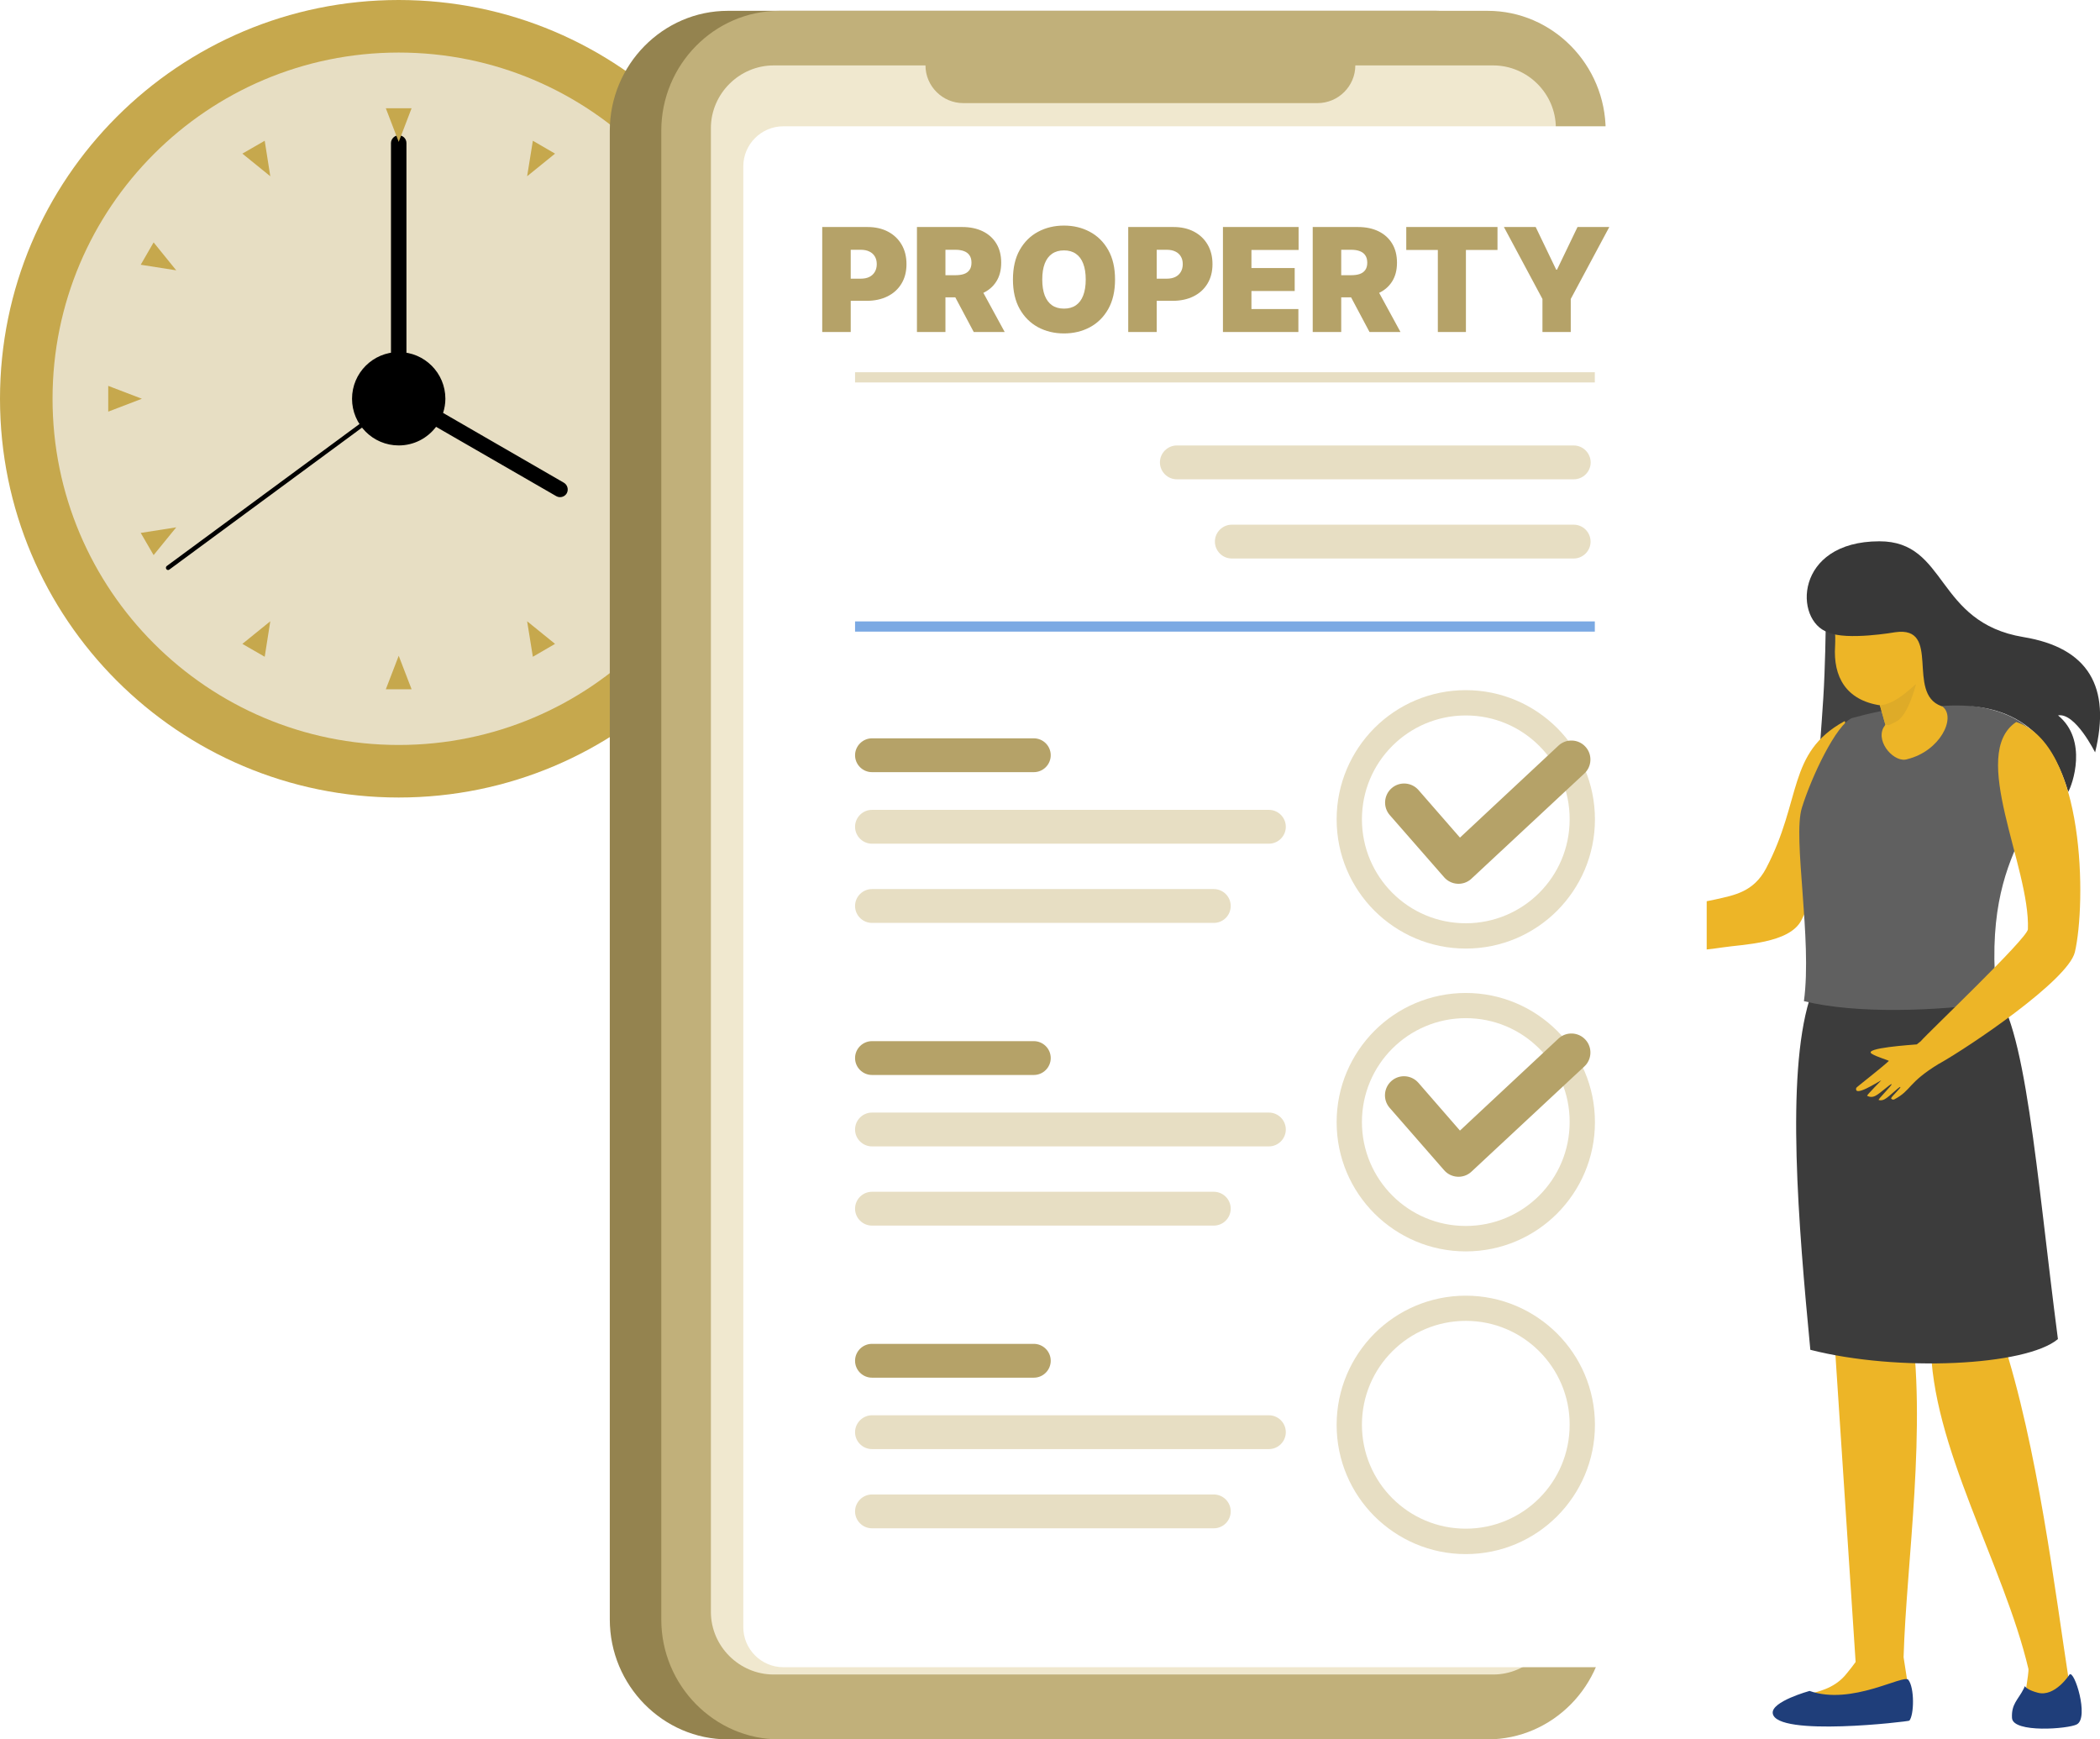 <svg width="582" height="482" viewBox="0 0 582 482" fill="none" xmlns="http://www.w3.org/2000/svg">
<g clip-path="url(#clip0_1953_52)">
<path fill-rule="evenodd" clip-rule="evenodd" d="M110.5 0C49.477 0 0 49.477 0 110.5C0 171.523 49.477 221 110.5 221C171.523 221 221 171.523 221 110.5C221 49.477 171.523 0 110.5 0Z" fill="#C6A84D"/>
<path fill-rule="evenodd" clip-rule="evenodd" d="M110.5 14.562C57.532 14.562 14.562 57.532 14.562 110.5C14.562 163.469 57.532 206.439 110.5 206.439C163.469 206.439 206.439 163.469 206.439 110.5C206.439 57.532 163.508 14.562 110.5 14.562Z" fill="#E7DEC3"/>
<path fill-rule="evenodd" clip-rule="evenodd" d="M108.357 39.637V111.69H112.643V39.637C112.643 38.446 111.69 37.494 110.5 37.494C109.349 37.494 108.357 38.486 108.357 39.637Z" fill="black"/>
<path fill-rule="evenodd" clip-rule="evenodd" d="M46.938 157.834L111.452 110.301L110.738 109.31L46.224 156.842C45.946 157.041 45.906 157.438 46.105 157.715C46.303 157.993 46.7 158.033 46.938 157.834Z" fill="black"/>
<path fill-rule="evenodd" clip-rule="evenodd" d="M156.247 133.751L122.8 114.428C123.197 113.198 123.435 111.849 123.435 110.5C123.435 103.358 117.642 97.565 110.5 97.565C103.358 97.565 97.565 103.358 97.565 110.5C97.565 117.642 103.358 123.435 110.5 123.435C114.746 123.435 118.475 121.411 120.856 118.277L154.145 137.48C155.176 138.076 156.486 137.718 157.081 136.687C157.636 135.655 157.279 134.346 156.247 133.751Z" fill="black"/>
<path fill-rule="evenodd" clip-rule="evenodd" d="M172.158 74.91L181.998 73.362L178.427 67.173L172.158 74.91Z" fill="#C6A84D"/>
<path fill-rule="evenodd" clip-rule="evenodd" d="M48.842 146.13L39.002 147.677L42.573 153.827L48.842 146.13Z" fill="#C6A84D"/>
<path fill-rule="evenodd" clip-rule="evenodd" d="M146.09 48.842L153.827 42.573L147.677 39.002L146.09 48.842Z" fill="#C6A84D"/>
<path fill-rule="evenodd" clip-rule="evenodd" d="M74.91 172.158L67.173 178.427L73.362 181.998L74.91 172.158Z" fill="#C6A84D"/>
<path fill-rule="evenodd" clip-rule="evenodd" d="M48.842 74.91L42.573 67.173L39.002 73.362L48.842 74.91Z" fill="#C6A84D"/>
<path fill-rule="evenodd" clip-rule="evenodd" d="M172.158 146.13L178.427 153.827L181.998 147.677L172.158 146.13Z" fill="#C6A84D"/>
<path fill-rule="evenodd" clip-rule="evenodd" d="M74.91 48.842L73.362 39.002L67.173 42.573L74.91 48.842Z" fill="#C6A84D"/>
<path fill-rule="evenodd" clip-rule="evenodd" d="M146.09 172.158L147.677 181.998L153.827 178.427L146.09 172.158Z" fill="#C6A84D"/>
<path fill-rule="evenodd" clip-rule="evenodd" d="M39.32 110.5L29.996 106.929V114.071L39.32 110.5Z" fill="#C6A84D"/>
<path fill-rule="evenodd" clip-rule="evenodd" d="M181.72 110.5L191.004 114.071V106.929L181.72 110.5Z" fill="#C6A84D"/>
<path fill-rule="evenodd" clip-rule="evenodd" d="M110.5 39.32L114.071 29.996H106.929L110.5 39.32Z" fill="#C6A84D"/>
<path fill-rule="evenodd" clip-rule="evenodd" d="M110.5 181.72L106.929 191.004H114.071L110.5 181.72Z" fill="#C6A84D"/>
</g>
<g clip-path="url(#clip1_1953_52)">
<path fill-rule="evenodd" clip-rule="evenodd" d="M398.018 3H201.712C183.73 3 169 17.945 169 36.228V448.772C169 467.055 183.73 482 201.712 482H398.018C416.001 482 430.73 467.055 430.73 448.772V36.228C430.73 17.945 416.031 3 398.018 3Z" fill="#94834F"/>
<path fill-rule="evenodd" clip-rule="evenodd" d="M412.288 3H215.982C197.969 3 183.27 17.945 183.27 36.228V448.772C183.27 467.055 197.999 482 215.982 482H412.288C430.27 482 445 467.055 445 448.772V36.228C445 17.945 430.27 3 412.288 3Z" fill="#C1B07A"/>
<path fill-rule="evenodd" clip-rule="evenodd" d="M413.822 18.129C423.366 18.129 431.191 25.969 431.191 35.462V446.66C431.191 456.184 423.335 464.024 413.822 464.024H214.417C204.873 464.024 197.018 456.184 197.018 446.66V35.462C197.048 25.969 204.904 18.129 214.417 18.129H256.489C256.489 23.886 261.215 28.572 266.954 28.572H365.152C370.922 28.572 375.617 23.856 375.617 18.129H413.822Z" fill="#F0E8CF"/>
</g>
<g clip-path="url(#clip2_1953_52)">
<path fill-rule="evenodd" clip-rule="evenodd" d="M505.988 173.818C505.988 173.818 505.845 185.091 505.312 193.431C504.779 201.77 504.21 208.697 504.21 208.697C504.21 208.697 520.387 213.432 521.489 213.432C522.591 213.432 542.501 202.866 543.176 201.629C543.852 200.392 544.954 183.854 544.954 183.854L524.582 168.234L513.596 168.058L505.988 173.818Z" fill="#424242"/>
<path fill-rule="evenodd" clip-rule="evenodd" d="M501.934 219.581C501.934 219.581 507.623 238.805 499.232 255.025C495.89 261.492 483.02 261.669 477.296 262.552C463.11 264.708 458.453 263.012 460.586 254.036C461.226 251.244 469.546 250.573 475.483 249.23C480.603 248.064 485.971 247.216 489.455 240.643C499.481 221.525 495.25 208.697 511.036 199.933C512.814 198.908 507.481 212.478 501.934 219.581Z" fill="#EDB527"/>
<path fill-rule="evenodd" clip-rule="evenodd" d="M507.303 354.573L514.271 460.553C514.022 460.871 513.809 461.189 513.56 461.507C513.382 461.755 513.205 462.002 513.027 462.214C512.6 462.779 512.174 463.31 511.747 463.804C511.569 464.016 511.356 464.264 511.178 464.476C508.014 467.939 503.925 468.787 500.583 469.6C497.988 470.236 495.997 470.554 494.255 473.982C494.184 474.088 494.148 474.194 494.113 474.3C493.757 475.537 494.681 476.844 496.068 476.809L526.75 475.819C528.279 475.784 529.452 474.618 529.63 473.204C529.666 472.992 529.666 472.78 529.63 472.568L527.568 459.246C527.568 459.246 527.568 459.21 527.568 459.175C528.315 433.166 534.216 395.071 529.381 364.68C529.381 364.68 531.479 360.581 534.536 354.538H507.303V354.573Z" fill="#EDB527"/>
<path fill-rule="evenodd" clip-rule="evenodd" d="M538.661 354.573C536.776 359.98 534.323 365.104 535.105 371.854C535.105 400.513 555.335 433.519 562.161 462.461C562.375 463.415 560.668 472.533 560.846 473.487C563.868 476.703 572.543 481.261 573.467 466.384C569.592 441.4 564.792 401.008 554.837 370.617L558.179 354.573H538.661Z" fill="#EDB527"/>
<path fill-rule="evenodd" clip-rule="evenodd" d="M501.508 468.575C501.508 468.575 490.806 471.508 491.304 474.795C492.264 481.403 528.955 477.057 529.168 476.809C530.483 475.219 530.626 467.727 528.884 465.501C527.568 463.84 513.205 472.71 501.508 468.575Z" fill="#1F3E7A"/>
<path fill-rule="evenodd" clip-rule="evenodd" d="M557.611 476.067C557.86 480.308 573.29 479.107 575.601 477.834C579.049 475.926 574.854 462.568 573.539 464.052C573.539 464.052 569.521 470.343 564.757 469.07C559.993 467.798 561.664 466.385 560.846 467.975C559.353 470.979 557.397 472.145 557.611 476.067Z" fill="#1F3E7A"/>
<path fill-rule="evenodd" clip-rule="evenodd" d="M501.437 277.147C495.002 298.385 498.379 339.166 501.721 374.045C525.897 380.229 561.45 378.533 570.339 371.076C564.401 325.561 561.379 281.847 551.922 273.79C531.977 227.461 504.352 265.379 501.437 277.147Z" fill="#3C3C3C"/>
<path fill-rule="evenodd" clip-rule="evenodd" d="M565.396 205.34C571.085 228.381 548.331 231.279 553.486 277.819C536.421 280.187 514.591 281.035 499.943 277.431C502.29 260.291 496.779 232.233 499.374 223.858C502.041 215.235 508.903 200.746 513.276 198.979C533.825 193.29 556.935 192.795 565.396 205.34Z" fill="#606060"/>
<path fill-rule="evenodd" clip-rule="evenodd" d="M520.991 195.445L522.519 200.817L521.951 201.7C519.853 205.87 525.222 211.595 528.635 210.358C537.594 208.167 542.216 198.944 538.412 195.834L536.883 194.915L534.359 187.424C534.821 187.247 537.558 184.384 538.447 183.819C539.336 183.218 540.225 180.886 539.727 178.872C539.229 176.857 536.314 178.412 536.314 178.412C538.554 172.157 541.54 166.715 534.643 163.747C527.746 160.778 514.236 161.874 514.236 161.874L505.81 161.521C507.587 163.853 508.903 172.97 508.583 179.013C508.014 187.565 511.64 193.996 520.991 195.445Z" fill="#EDB527"/>
<path fill-rule="evenodd" clip-rule="evenodd" d="M531.017 189.544C531.017 189.544 528.919 198.202 525.577 199.933C522.235 201.665 523.906 200.64 522.52 200.852L521.026 195.481C523.551 195.127 525.897 194.209 531.017 189.544Z" fill="#DEAB28"/>
<path fill-rule="evenodd" clip-rule="evenodd" d="M525.257 175.196C525.257 175.196 511.818 177.564 506.663 175.232C497.135 172.087 497.206 150.035 520.849 150C539.834 149.965 536.279 172.475 560.775 176.539C578.8 179.508 585.093 190.356 580.649 208.485C580.613 208.52 575.209 197.424 570.374 198.237C578.765 205.128 574.32 217.567 573.183 219.44C567.459 199.898 554.446 194.456 538.021 195.657C528.137 192.159 538.199 173.359 525.257 175.196Z" fill="#383838"/>
<path fill-rule="evenodd" clip-rule="evenodd" d="M558.784 200.074C577.912 206.294 578.196 250.361 575.032 263.86C573.112 271.67 545.878 290.01 537.452 294.746H537.417C528.528 300.152 529.879 302.096 524.938 304.676C524.653 304.817 524.084 304.605 524.12 304.322C524.155 303.934 527.071 301.248 526.644 301.213C526.217 301.177 523.8 303.757 522.378 304.57C521.489 305.064 520.92 304.888 520.671 304.817C520.316 304.711 524.618 300.541 524.226 300.435C523.871 300.329 521.204 302.909 519.782 303.651C518.645 304.252 517.791 303.828 517.471 303.651C517.223 303.545 521.596 299.234 521.347 299.375C520.28 299.905 513.738 304.181 514.449 301.46C514.485 301.283 521.062 296.23 523.48 294.004C523.515 293.827 520.102 292.908 518.716 291.989C516.334 290.399 529.773 289.551 531.23 289.41C531.55 289.127 531.906 288.844 532.297 288.561C534.466 286.017 561.699 260.22 562.019 257.534C562.695 240.183 545.523 208.909 558.784 200.074Z" fill="#EDB527"/>
<path fill-rule="evenodd" clip-rule="evenodd" d="M467.342 263.86C468.088 263.189 467.306 261.493 468.231 260.503C469.582 259.019 472.39 257.217 472.461 256.793C472.604 255.98 468.088 256.687 467.591 256.651C467.164 256.616 471.43 253.294 471.395 252.269C471.466 251.598 471.466 250.785 470.364 251.421C468.977 252.199 466.311 254.001 466.026 254.284C465.92 253.118 470.008 248.206 468.799 246.969C468.231 246.403 464.995 250.962 464.569 250.573C463.822 249.902 466.951 243.93 466.133 242.622C465.422 242.869 463.146 243.859 461.084 249.054C460.978 249.301 459.876 245.697 459.698 245.873C458.738 246.721 457.742 255.026 458.205 256.651C458.916 261.422 464.426 264.284 467.342 263.86Z" fill="#DEAB28"/>
</g>
<g filter="url(#filter0_d_1953_52)">
<path fill-rule="evenodd" clip-rule="evenodd" d="M217.088 31H461.912C468.012 31 473 35.99 473 42.092V446.908C473 453.01 468.012 458 461.912 458H217.088C210.988 458 206 453.01 206 446.908V42.092C206 35.99 210.988 31 217.088 31Z" fill="white"/>
</g>
<path d="M426.59 206.689C421.366 201.463 414.187 198.26 406.233 198.26C398.279 198.26 391.066 201.496 385.876 206.689C380.652 211.914 377.45 219.096 377.45 227.052C377.45 235.009 380.685 242.224 385.876 247.416C391.1 252.642 398.279 255.845 406.233 255.845C414.187 255.845 421.399 252.608 426.59 247.416C431.814 242.19 435.016 235.009 435.016 227.052C435.049 219.096 431.814 211.881 426.59 206.689ZM406.233 191.247C416.108 191.247 425.039 195.259 431.544 201.732C438.015 208.206 442.026 217.14 442.026 227.052C442.026 236.965 438.015 245.865 431.544 252.372C425.073 258.846 416.142 262.858 406.233 262.858C396.358 262.858 387.426 258.846 380.921 252.372C374.45 245.899 370.439 236.965 370.439 227.052C370.439 217.174 374.45 208.239 380.921 201.732C387.392 195.259 396.358 191.247 406.233 191.247Z" fill="#E7DEC3"/>
<path fill-rule="evenodd" clip-rule="evenodd" d="M404.616 232.11L431.916 206.621C434.039 204.632 437.409 204.767 439.364 206.891C441.353 209.015 441.218 212.387 439.095 214.342L407.75 243.539L407.683 243.607C405.492 245.528 402.155 245.292 400.234 243.101L385.169 225.873C383.248 223.681 383.484 220.343 385.674 218.422C387.865 216.5 391.202 216.736 393.123 218.927L404.616 232.11Z" fill="#B5A268"/>
<path d="M426.59 290.572C421.366 285.346 414.187 282.143 406.233 282.143C398.279 282.143 391.066 285.38 385.876 290.572C380.652 295.798 377.45 302.979 377.45 310.936C377.45 318.892 380.685 326.107 385.876 331.299C391.1 336.525 398.279 339.728 406.233 339.728C414.187 339.728 421.399 336.492 426.59 331.299C431.814 326.074 435.016 318.892 435.016 310.936C435.049 302.979 431.814 295.798 426.59 290.572ZM406.233 275.164C416.108 275.164 425.039 279.176 431.544 285.649C438.015 292.123 442.026 301.057 442.026 310.969C442.026 320.848 438.015 329.782 431.544 336.289C425.073 342.763 416.142 346.775 406.233 346.775C396.358 346.775 387.426 342.763 380.921 336.289C374.45 329.816 370.439 320.882 370.439 310.969C370.439 301.091 374.45 292.156 380.921 285.649C387.392 279.176 396.358 275.164 406.233 275.164Z" fill="#E7DEC3"/>
<path d="M426.59 374.455C421.366 369.229 414.187 366.026 406.233 366.026C398.279 366.026 391.066 369.263 385.876 374.455C380.652 379.68 377.45 386.862 377.45 394.818C377.45 402.775 380.685 409.99 385.876 415.182C391.1 420.408 398.279 423.611 406.233 423.611C414.187 423.611 421.399 420.374 426.59 415.182C431.814 409.956 435.016 402.775 435.016 394.818C435.049 386.895 431.814 379.68 426.59 374.455ZM406.233 359.047C416.108 359.047 425.039 363.059 431.544 369.532C438.015 376.005 442.026 384.94 442.026 394.852C442.026 404.731 438.015 413.665 431.544 420.172C425.073 426.645 416.142 430.657 406.233 430.657C396.358 430.657 387.426 426.645 380.921 420.172C374.45 413.699 370.439 404.764 370.439 394.852C370.439 384.974 374.45 376.039 380.921 369.532C387.392 363.059 396.358 359.047 406.233 359.047Z" fill="#E7DEC3"/>
<path fill-rule="evenodd" clip-rule="evenodd" d="M241.658 204.599H286.518C289.079 204.599 291.203 206.689 291.203 209.285C291.203 211.847 289.113 213.971 286.518 213.971H241.658C239.097 213.971 236.974 211.881 236.974 209.285C236.974 206.723 239.097 204.599 241.658 204.599Z" fill="#B5A268"/>
<path fill-rule="evenodd" clip-rule="evenodd" d="M241.658 224.423H351.667C354.228 224.423 356.352 226.513 356.352 229.109C356.352 231.672 354.262 233.796 351.667 233.796H241.658C239.097 233.796 236.974 231.705 236.974 229.109C236.974 226.513 239.097 224.423 241.658 224.423Z" fill="#E7DEC3"/>
<path fill-rule="evenodd" clip-rule="evenodd" d="M241.658 246.371H336.399C338.961 246.371 341.084 248.461 341.084 251.057C341.084 253.654 338.994 255.744 336.399 255.744H241.658C239.097 255.744 236.974 253.654 236.974 251.057C236.974 248.461 239.097 246.371 241.658 246.371Z" fill="#E7DEC3"/>
<path fill-rule="evenodd" clip-rule="evenodd" d="M241.658 288.515H286.518C289.079 288.515 291.203 290.605 291.203 293.201C291.203 295.763 289.113 297.887 286.518 297.887H241.658C239.097 297.887 236.974 295.797 236.974 293.201C236.974 290.605 239.097 288.515 241.658 288.515Z" fill="#B5A268"/>
<path fill-rule="evenodd" clip-rule="evenodd" d="M241.658 372.397H286.518C289.079 372.397 291.203 374.488 291.203 377.084C291.203 379.646 289.113 381.77 286.518 381.77H241.658C239.097 381.77 236.974 379.68 236.974 377.084C236.974 374.488 239.097 372.397 241.658 372.397Z" fill="#B5A268"/>
<path fill-rule="evenodd" clip-rule="evenodd" d="M241.658 308.306H351.667C354.228 308.306 356.352 310.396 356.352 312.992C356.352 315.554 354.262 317.678 351.667 317.678H241.658C239.097 317.678 236.974 315.588 236.974 312.992C236.974 310.396 239.097 308.306 241.658 308.306Z" fill="#E7DEC3"/>
<path fill-rule="evenodd" clip-rule="evenodd" d="M241.658 392.188H351.667C354.228 392.188 356.352 394.279 356.352 396.875C356.352 399.437 354.262 401.561 351.667 401.561H241.658C239.097 401.561 236.974 399.471 236.974 396.875C236.974 394.312 239.097 392.188 241.658 392.188Z" fill="#E7DEC3"/>
<path fill-rule="evenodd" clip-rule="evenodd" d="M241.658 330.254H336.399C338.961 330.254 341.084 332.344 341.084 334.94C341.084 337.503 338.994 339.627 336.399 339.627H241.658C239.097 339.627 236.974 337.536 236.974 334.94C236.974 332.344 239.097 330.254 241.658 330.254Z" fill="#E7DEC3"/>
<path fill-rule="evenodd" clip-rule="evenodd" d="M241.658 414.137H336.399C338.961 414.137 341.084 416.227 341.084 418.823C341.084 421.385 338.994 423.509 336.399 423.509H241.658C239.097 423.509 236.974 421.419 236.974 418.823C236.974 416.261 239.097 414.137 241.658 414.137Z" fill="#E7DEC3"/>
<path d="M441.993 172.198H236.974V175.03H441.993V172.198Z" fill="#7BA9E3"/>
<path d="M441.993 103.15H236.974V105.982H441.993V103.15Z" fill="#E7DEC3"/>
<path fill-rule="evenodd" clip-rule="evenodd" d="M436.128 123.446H326.154C323.592 123.446 321.469 125.537 321.469 128.133C321.469 130.695 323.558 132.819 326.154 132.819H436.162C438.724 132.819 440.847 130.729 440.847 128.133C440.813 125.537 438.724 123.446 436.128 123.446Z" fill="#E7DEC3"/>
<path fill-rule="evenodd" clip-rule="evenodd" d="M436.128 145.395H341.387C338.825 145.395 336.702 147.485 336.702 150.081C336.702 152.643 338.792 154.767 341.387 154.767H436.128C438.689 154.767 440.813 152.677 440.813 150.081C440.813 147.485 438.723 145.395 436.128 145.395Z" fill="#E7DEC3"/>
<path fill-rule="evenodd" clip-rule="evenodd" d="M404.615 313.295L431.915 287.807C434.039 285.818 437.409 285.953 439.364 288.077C441.352 290.201 441.217 293.572 439.094 295.528L407.75 324.725L407.682 324.792C405.492 326.714 402.155 326.478 400.234 324.286L385.135 306.991C383.214 304.799 383.45 301.461 385.64 299.54C387.831 297.618 391.168 297.854 393.089 300.045L404.615 313.295Z" fill="#B5A268"/>
<path d="M227.875 92V62.909H240.432C242.591 62.909 244.48 63.335 246.099 64.188C247.719 65.04 248.978 66.238 249.878 67.781C250.777 69.325 251.227 71.129 251.227 73.193C251.227 75.276 250.763 77.081 249.835 78.605C248.917 80.13 247.624 81.304 245.957 82.128C244.3 82.952 242.364 83.364 240.148 83.364H232.648V77.227H238.557C239.485 77.227 240.276 77.066 240.929 76.744C241.592 76.413 242.098 75.944 242.449 75.338C242.809 74.732 242.989 74.017 242.989 73.193C242.989 72.36 242.809 71.65 242.449 71.062C242.098 70.466 241.592 70.011 240.929 69.699C240.276 69.377 239.485 69.216 238.557 69.216H235.773V92H227.875ZM254.125 92V62.909H266.682C268.841 62.909 270.73 63.302 272.349 64.088C273.969 64.874 275.228 66.006 276.128 67.483C277.027 68.96 277.477 70.731 277.477 72.796C277.477 74.879 277.013 76.635 276.085 78.065C275.167 79.495 273.874 80.575 272.207 81.304C270.55 82.033 268.614 82.398 266.398 82.398H258.898V76.261H264.807C265.735 76.261 266.526 76.148 267.179 75.921C267.842 75.684 268.348 75.31 268.699 74.798C269.059 74.287 269.239 73.619 269.239 72.796C269.239 71.962 269.059 71.285 268.699 70.764C268.348 70.234 267.842 69.846 267.179 69.599C266.526 69.344 265.735 69.216 264.807 69.216H262.023V92H254.125ZM271.17 78.648L278.443 92H269.864L262.761 78.648H271.17ZM309.026 77.454C309.026 80.693 308.396 83.425 307.136 85.651C305.877 87.867 304.177 89.547 302.037 90.693C299.897 91.829 297.51 92.398 294.878 92.398C292.226 92.398 289.83 91.825 287.69 90.679C285.56 89.524 283.865 87.838 282.605 85.622C281.355 83.397 280.73 80.674 280.73 77.454C280.73 74.216 281.355 71.489 282.605 69.273C283.865 67.047 285.56 65.367 287.69 64.23C289.83 63.084 292.226 62.511 294.878 62.511C297.51 62.511 299.897 63.084 302.037 64.23C304.177 65.367 305.877 67.047 307.136 69.273C308.396 71.489 309.026 74.216 309.026 77.454ZM300.901 77.454C300.901 75.712 300.669 74.244 300.205 73.051C299.75 71.849 299.073 70.939 298.173 70.324C297.283 69.699 296.185 69.386 294.878 69.386C293.571 69.386 292.468 69.699 291.568 70.324C290.678 70.939 290.001 71.849 289.537 73.051C289.082 74.244 288.855 75.712 288.855 77.454C288.855 79.197 289.082 80.669 289.537 81.872C290.001 83.065 290.678 83.974 291.568 84.599C292.468 85.215 293.571 85.523 294.878 85.523C296.185 85.523 297.283 85.215 298.173 84.599C299.073 83.974 299.75 83.065 300.205 81.872C300.669 80.669 300.901 79.197 300.901 77.454ZM312.68 92V62.909H325.237C327.396 62.909 329.285 63.335 330.904 64.188C332.523 65.04 333.783 66.238 334.683 67.781C335.582 69.325 336.032 71.129 336.032 73.193C336.032 75.276 335.568 77.081 334.64 78.605C333.721 80.13 332.429 81.304 330.762 82.128C329.105 82.952 327.168 83.364 324.952 83.364H317.452V77.227H323.362C324.29 77.227 325.08 77.066 325.734 76.744C326.397 76.413 326.903 75.944 327.254 75.338C327.613 74.732 327.793 74.017 327.793 73.193C327.793 72.36 327.613 71.65 327.254 71.062C326.903 70.466 326.397 70.011 325.734 69.699C325.08 69.377 324.29 69.216 323.362 69.216H320.577V92H312.68ZM338.93 92V62.909H359.896V69.273H346.827V74.273H358.816V80.636H346.827V85.636H359.839V92H338.93ZM363.812 92V62.909H376.369C378.528 62.909 380.418 63.302 382.037 64.088C383.656 64.874 384.916 66.006 385.815 67.483C386.715 68.96 387.165 70.731 387.165 72.796C387.165 74.879 386.701 76.635 385.773 78.065C384.854 79.495 383.562 80.575 381.895 81.304C380.238 82.033 378.301 82.398 376.085 82.398H368.585V76.261H374.494C375.422 76.261 376.213 76.148 376.866 75.921C377.529 75.684 378.036 75.31 378.386 74.798C378.746 74.287 378.926 73.619 378.926 72.796C378.926 71.962 378.746 71.285 378.386 70.764C378.036 70.234 377.529 69.846 376.866 69.599C376.213 69.344 375.422 69.216 374.494 69.216H371.71V92H363.812ZM380.858 78.648L388.131 92H379.551L372.449 78.648H380.858ZM389.736 69.273V62.909H415.02V69.273H406.27V92H398.486V69.273H389.736ZM416.799 62.909H425.606L431.288 74.727H431.515L437.197 62.909H446.004L435.322 82.852V92H427.481V82.852L416.799 62.909Z" fill="#B5A268"/>
<defs>
<filter id="filter0_d_1953_52" x="202" y="31" width="275" height="435" filterUnits="userSpaceOnUse" color-interpolation-filters="sRGB">
<feFlood flood-opacity="0" result="BackgroundImageFix"/>
<feColorMatrix in="SourceAlpha" type="matrix" values="0 0 0 0 0 0 0 0 0 0 0 0 0 0 0 0 0 0 127 0" result="hardAlpha"/>
<feOffset dy="4"/>
<feGaussianBlur stdDeviation="2"/>
<feComposite in2="hardAlpha" operator="out"/>
<feColorMatrix type="matrix" values="0 0 0 0 0 0 0 0 0 0 0 0 0 0 0 0 0 0 0.25 0"/>
<feBlend mode="normal" in2="BackgroundImageFix" result="effect1_dropShadow_1953_52"/>
<feBlend mode="normal" in="SourceGraphic" in2="effect1_dropShadow_1953_52" result="shape"/>
</filter>
<clipPath id="clip0_1953_52">
<rect width="221" height="221" fill="white"/>
</clipPath>
<clipPath id="clip1_1953_52">
<rect width="276" height="479" fill="white" transform="translate(169 3)"/>
</clipPath>
<clipPath id="clip2_1953_52">
<rect width="126" height="329" fill="white" transform="translate(456 150)"/>
</clipPath>
</defs>
</svg>
